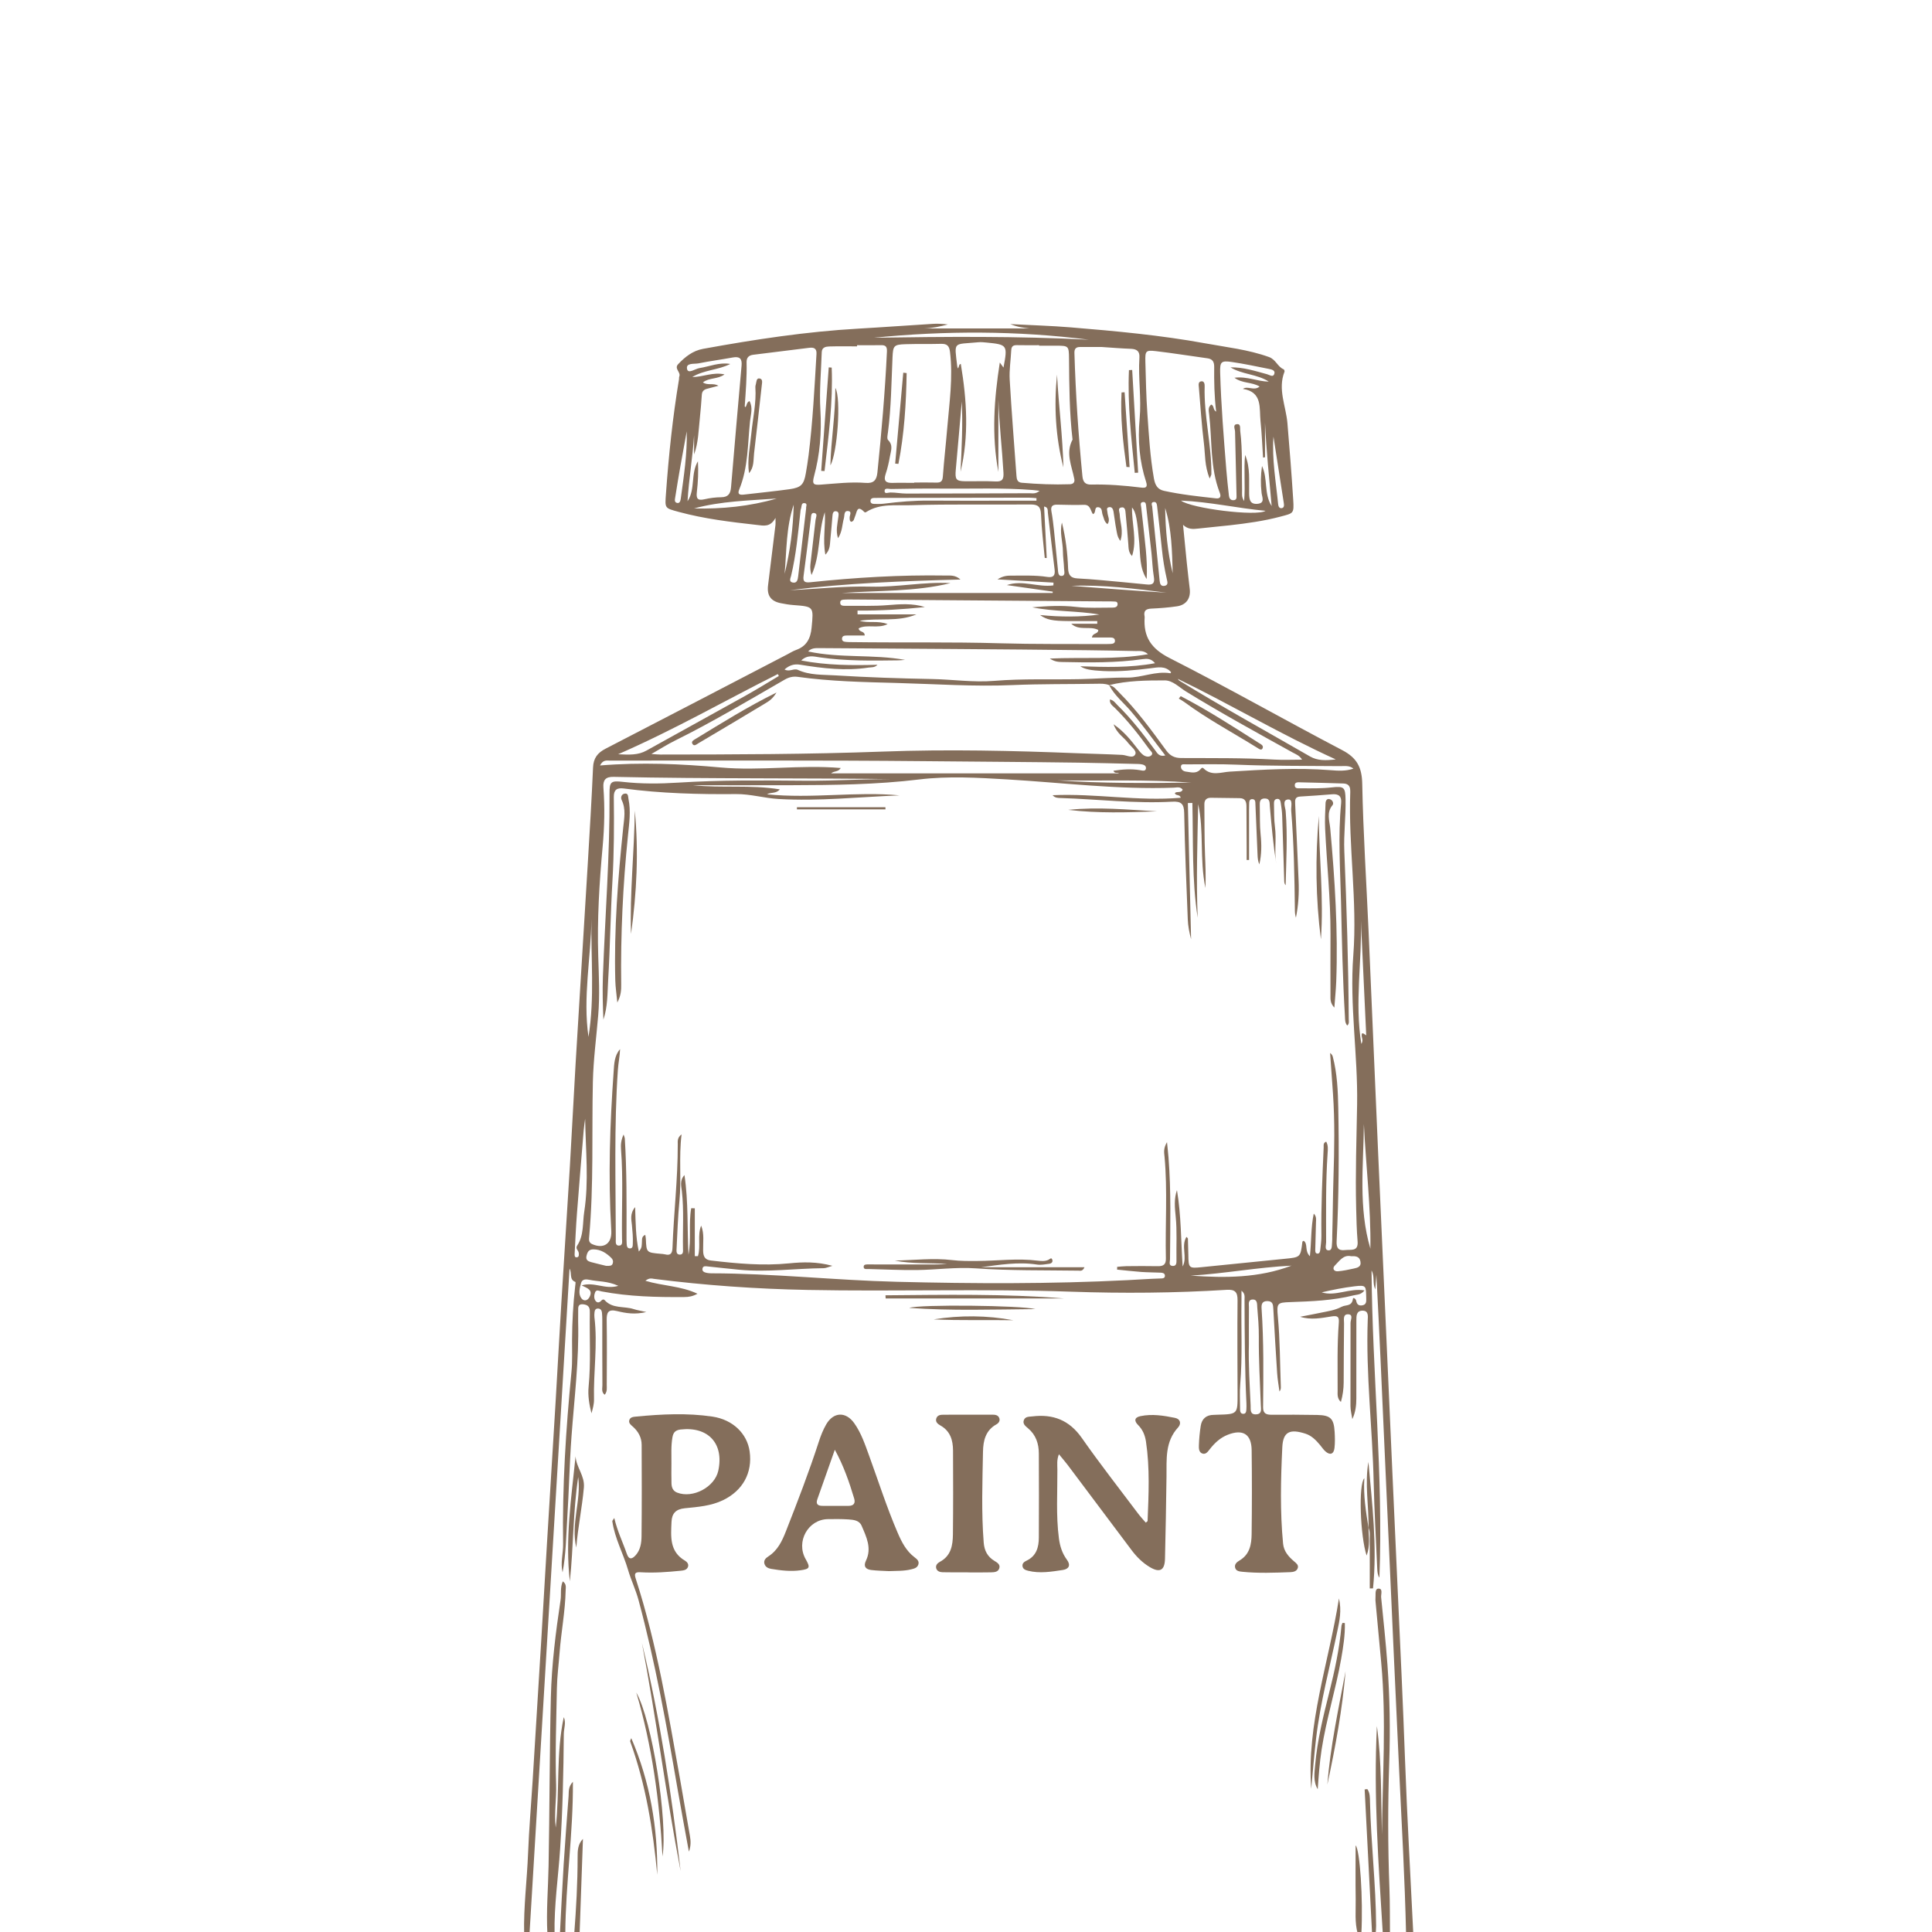 <?xml version="1.0" encoding="utf-8"?>
<!-- Generator: Adobe Illustrator 24.0.1, SVG Export Plug-In . SVG Version: 6.00 Build 0)  -->
<svg version="1.1" id="레이어_1" xmlns="http://www.w3.org/2000/svg" xmlns:xlink="http://www.w3.org/1999/xlink" x="0px"
	 y="0px" viewBox="0 0 1080 1080" style="enable-background:new 0 0 1080 1080;" xml:space="preserve">
<style type="text/css">
	.st0{fill:#846E5B;}
</style>
<g>
	<path class="st0" d="M786,1081c-0.69-30.64-2.43-61.23-3.89-91.83c-1.08-22.79-2.12-45.59-3.16-68.38
		c-1.69-37.27-3.36-74.54-5.02-111.82c-1.43-32.11-2.82-64.23-4.53-96.37c-0.18,2.41-0.36,4.82-0.62,8.19
		c-1.68-3.73-0.17-7.06-2.08-10.6c0.45,57.84,6.59,114.67,4.4,171.73c-1.02-1.45-1.14-3.32-1.22-5.18
		c-0.68-15.97-1.63-31.93-1.98-47.91c-0.66-30.31-4.43-60.5-3.33-90.87c0.08-2.1,0.6-5.31-2.91-5.29c-3.48,0.01-3.44,2.91-3.44,5.51
		c0,14.5-0.03,29-0.02,43.49c0,3.94-0.43,7.8-2.24,11.62c-0.36-2.43-1.03-4.85-1.04-7.28c-0.05-15.5,0.08-30.99,0.03-46.49
		c-0.01-1.69,1.74-4.72-1.33-4.82c-3.09-0.11-2.26,3.14-2.29,5.12c-0.14,11-0.15,22-0.21,33c-0.02,3.61-0.5,7.13-1.55,10.88
		c-2.16-1.97-1.84-4.25-1.83-6.32c0.04-12.66-0.33-25.34,0.66-37.97c0.26-3.27-0.62-4.05-3.89-3.54
		c-5.82,0.92-11.68,2.14-17.72,0.21c3.85-0.75,7.72-1.45,11.56-2.27c3.93-0.84,7.74-1.27,11.63-3.31c2.44-1.28,5.73-0.04,6.32-4.48
		c0.14-1.02,1.64,0.1,1.82,1.12c0.35,2.03,1.43,2.93,3.48,2.54c2.28-0.43,2.17-2.22,2.13-3.9c-0.19-6.88,0.26-7.55-6.59-6.72
		c-6.16,0.74-12.21,1.96-18.31,3.37c7.73,2.44,15.4-2.5,23.94-1.1c-2.04,2.59-4.22,2.31-6,2.76c-11.71,2.96-23.71,3.37-35.69,3.8
		c-6.99,0.25-7.46,0.55-6.76,8.03c1.24,13.11,1.17,26.27,1.67,39.41c0.03,0.81-0.07,1.63-0.76,2.54c-0.45-3.42-1.08-6.82-1.3-10.26
		c-0.8-11.96-1.47-23.92-2.14-35.88c-0.13-2.3-0.19-4.4-3.35-4.42c-3.25-0.01-3.35,2.2-3.2,4.45c1.24,18.3,0.99,36.63,0.83,54.95
		c-0.03,3.47,1.79,4.15,4.73,4.14c8.5-0.04,17-0.05,25.5,0.12c7.5,0.15,9.34,1.99,9.77,9.56c0.17,2.99,0.25,6.03-0.1,8.98
		c-0.41,3.45-2.57,4.11-5.15,1.74c-1.09-1-1.92-2.29-2.88-3.44c-2.26-2.72-4.75-5.27-8.18-6.37c-8.57-2.75-12.53-1.26-12.95,7.54
		c-0.86,17.98-1.3,35.94,0.43,53.89c0.42,4.33,3.02,7.26,6.13,9.92c1.11,0.95,2.6,1.99,2.11,3.68c-0.53,1.88-2.46,2.31-4.07,2.37
		c-8.98,0.34-17.98,0.69-26.95-0.21c-1.59-0.16-3.58-0.36-4.04-2.35c-0.45-1.93,1.08-3.14,2.48-3.97c5.7-3.36,6.69-8.96,6.76-14.7
		c0.19-15.66,0.21-31.33,0.01-46.99c-0.11-8.97-4.93-11.89-13.36-8.58c-4.17,1.64-7.28,4.56-10.01,8.03c-1,1.27-2.14,3.02-3.99,2.52
		c-2.16-0.59-2.19-2.89-2.13-4.62c0.12-3.65,0.46-7.31,1.03-10.92c0.64-3.98,3.13-6.11,7.27-6.13c0.67,0,1.33-0.06,2-0.08
		c11.37-0.31,11.35-0.31,11.32-11.48c-0.05-17.5-0.19-35-0.01-52.49c0.05-4.63-1.45-6.14-6.09-5.85
		c-28.96,1.81-57.99,2.05-86.95,1.04c-49.15-1.72-98.31-0.02-147.44-0.98c-28.62-0.56-57.2-2.55-85.63-6.17
		c-1.27-0.16-2.58-0.77-4.91,1.05c9.93,2.98,19.85,2.85,29.12,7.25c-2.64,1.48-4.95,1.84-7.39,1.85
		c-15.5,0.11-30.97-0.23-46.26-3.16c-1.23-0.24-2.87-1.19-3.55,0.46c-0.6,1.47-0.82,3.38,0.19,4.79c0.95,1.34,2.26,1.08,3.34-0.19
		c0.46-0.54,1.25-0.77,1.76-0.19c4.42,4.96,10.88,3.26,16.27,5.03c1.86,0.61,3.81,0.9,7.04,1.64c-6.39,1.52-11.44,0.66-16.26-0.52
		c-5.18-1.26-5.96,0.79-5.89,5.24c0.19,12,0.08,24,0.03,36c-0.01,1.78,0.37,3.69-1.15,5.52c-1.97-1.5-1.27-3.64-1.28-5.4
		c-0.09-12-0.05-24-0.06-36c0-1.5-0.04-3-0.18-4.49c-0.12-1.27-0.79-2.27-2.18-2.31c-1.51-0.05-1.92,1.08-2.01,2.34
		c-0.06,0.83-0.13,1.68-0.03,2.5c1.88,15.32-0.59,30.61-0.23,45.93c0.06,2.59-0.67,5.21-1.43,7.8c-1.23-4.91-2.08-9.85-1.59-14.87
		c1.33-13.64,0.44-27.31,0.68-40.96c0.04-2.21,0.03-4.43-2.93-4.98c-2.15-0.4-3.64-0.15-3.57,2.55c0.06,2.33-0.09,4.67-0.03,7
		c0.55,21.53-2.15,42.87-3.72,64.28c-1.11,15.1-1.4,30.26-2.35,45.38c-0.64,10.19-0.71,20.44-2.63,30.53
		c-1.29-5.33,0.37-10.55,0.29-15.85c-0.5-32.17,1.55-64.22,4.68-96.23c0.58-5.95,0.3-11.99,0.33-17.99
		c0.05-10,0.61-19.96,1.74-29.89c0.09-0.83,0.34-2.31,0.11-2.4c-3.65-1.35-1.74-5.03-3.26-7.42
		C310.94,833.23,303.47,957.12,296,1081c-1,0-2,0-3,0c-0.36-15,1.6-29.9,2.19-44.86c0.54-13.63,1.72-27.23,2.57-40.85
		c1.62-26.08,3.22-52.16,4.8-78.24c1.1-18.11,2.11-36.23,3.21-54.34c1.58-26.25,3.23-52.49,4.8-78.74
		c1.11-18.61,2.1-37.22,3.24-55.83c1.55-25.42,3.23-50.82,4.76-76.24c1.15-19.11,2.06-38.24,3.2-57.36
		c2.23-37.24,4.57-74.47,6.8-111.71c1.08-17.94,2.16-35.89,2.95-53.84c0.23-5.19,2.53-8.16,6.97-10.45
		c33.9-17.5,67.73-35.13,101.59-52.73c1.63-0.85,3.2-1.86,4.91-2.47c5.93-2.12,8.13-6.45,8.71-12.51
		c1.12-11.78,1.34-11.73-10.38-12.62c-2.32-0.18-4.63-0.58-6.91-1.04c-5.59-1.13-7.76-4.33-7.05-10.03
		c1.41-11.23,2.77-22.47,4.14-33.71c0.1-0.79,0.01-1.6,0.01-3.93c-2.9,5.37-6.63,4.36-10.29,3.95c-14.73-1.66-29.43-3.38-43.8-7.3
		c-7.93-2.17-7.74-1.88-7.14-10.17c1.53-21.44,3.77-42.79,7.3-64c0.08-0.49-0.03-1.05,0.15-1.48c1.02-2.44-3.02-4.4-0.65-6.91
		c3.87-4.1,8.21-7.54,13.92-8.58c28.83-5.25,57.77-9.67,87.07-11.32c13.78-0.78,27.55-1.81,41.34-2.65c2.8-0.17,5.62-0.02,8.46,0.33
		c-4.33,1.15-8.66,2.09-13.18,2.22c19.58,0,39.15,0,58.73,0c-3.2-0.35-6.42-0.7-10.66-2.42c12.07,0.63,22.92,0.93,33.73,1.82
		c25.21,2.08,50.41,4.39,75.31,8.94c11.9,2.18,24.01,3.48,35.56,7.64c3.87,1.39,4.79,5.44,8.22,6.88c0.3,0.13,0.6,0.97,0.47,1.31
		c-3.88,9.82,0.81,19.22,1.63,28.76c1.21,14.27,2.33,28.55,3.24,42.83c0.5,7.87,0.18,7.5-7.31,9.48c-9.23,2.44-18.6,3.72-28.04,4.79
		c-5.95,0.67-11.93,1.17-17.88,1.86c-2.9,0.34-5.64,0.47-8.36-2.11c0.69,7.01,1.36,14.02,2.08,21.03c0.51,4.97,1.11,9.92,1.67,14.89
		c0.58,5.18-1.92,8.85-7.11,9.63c-4.76,0.71-9.6,1.07-14.41,1.29c-3.03,0.14-4.34,1.26-3.74,4.3c0.03,0.16,0.06,0.33,0.05,0.5
		c-0.76,10.9,3.52,17.55,13.9,22.82c32.52,16.51,64.25,34.58,96.56,51.51c8.19,4.29,10.99,9.57,11.17,18.8
		c0.53,27.46,2.33,54.9,3.54,82.35c1.82,41.26,3.53,82.53,5.34,123.8c1.62,37.1,3.31,74.2,4.97,111.31
		c2.01,44.92,3.96,89.85,6.04,134.77c1.43,30.94,2.88,61.88,4.01,92.84c1.19,32.61,3.06,65.19,4.64,97.78
		C788.67,1081,787.33,1081,786,1081z M620,382.99c-2.23-0.92-4.57-0.8-6.9-0.76c-15.65,0.27-31.3,0.05-46.96,0.73
		c-21.64,0.95-43.3-0.6-64.94-1.18c-18.46-0.49-36.95-0.86-55.29-3.42c-2.54-0.35-4.86,0.18-7.16,1.5
		c-20.36,11.71-40.5,23.8-61.58,34.22c-4.05,2-7.87,4.45-13.04,7.41c2.71,0.17,3.84,0.3,4.97,0.3c41.47-0.03,82.93-0.12,124.4-1.65
		c36.29-1.34,72.63-0.53,108.92,0.93c8.31,0.33,16.64,0.5,24.95,0.92c2.51,0.13,6.06,2.29,7.27-0.37c0.93-2.05-2.49-4.29-4.06-6.38
		c-2.39-3.18-6.28-5.2-8.07-10.37c5.89,4.14,9.58,8.78,13.22,13.48c1.01,1.31,2.03,2.7,3.33,3.67c1.37,1.01,3.4,1.41,4.63,0.14
		c1.18-1.22-0.54-2.37-1.25-3.36c-5.84-8.13-12.05-15.95-19.17-23.02c-1.25-1.24-3.15-2.31-2.81-4.79c2.16,0.48,3.03,2.03,4.19,3.16
		c7.91,7.7,14.59,16.43,21.11,25.29c1.19,1.61,2.21,3.72,5.66,2.87c-6.65-8.59-12.59-16.97-19.3-24.8
		c-4.1-4.78-9.16-8.78-12.1-14.52c2.53,0.4,3.9,2.43,5.52,4.05c9.95,9.89,18.18,21.2,26.41,32.48c2.19,3.01,4.64,4.2,8.34,4.22
		c17.29,0.1,34.59-0.16,51.88,0.86c5.06,0.3,10.15,0.05,15.69,0.05c-1.52-2.43-3.51-3.03-5.17-3.95
		c-20.07-11.14-40.2-22.14-59.76-34.18c-3.79-2.33-7.35-6.18-11.79-6.18C640.73,380.36,630.23,380.44,620,382.99z M504.48,435.61
		c-53.86-0.8-107.69-0.15-161.5-1.34c-4.5-0.1-5.98,1.84-5.67,5.98c0.81,10.98,0.58,21.96-0.42,32.9
		c-1.88,20.42-3.1,40.88-2.47,61.38c0.34,10.99,0.91,21.96-0.01,32.95c-1.05,12.44-2.71,24.88-2.99,37.34
		c-0.64,28.8,0.53,57.64-2.06,86.4c-0.15,1.61-0.39,3.34,1.66,4.25c6.37,2.83,10.97-0.19,10.71-7.09c-0.02-0.5-0.04-1-0.07-1.5
		c-1.7-29.32-0.71-58.6,1.37-87.85c0.3-4.27,0.37-8.92,3.6-12.57c-0.15,3.95-0.98,7.81-1.24,11.71
		c-2.15,31.45-1.21,62.95-1.15,94.44c0,1.41-0.37,3.6,1.57,3.69c2.49,0.11,1.92-2.31,1.9-3.8c-0.26-16.65,0.73-33.32-0.55-49.97
		c-0.2-2.6-0.01-5.15,1.42-8.33c0.43,1.31,0.66,1.73,0.69,2.16c1.12,18.13,1,36.29,0.96,54.45c0,1.5-0.01,3,0.09,4.5
		c0.07,1.17,0.22,2.53,1.77,2.56c1.68,0.03,1.59-1.44,1.65-2.56c0.17-3.5-0.16-6.97-0.49-10.47c-0.28-3.02-1.27-6.34,1.79-10.06
		c0.3,8.72,0.27,16.45,2.06,24.84c1.98-2.15,1.57-3.71,1.73-5.13c0.16-1.46-0.37-3.25,1.88-4.2c0.14,0.98,0.29,1.61,0.32,2.25
		c0.33,7.64,0.33,7.64,8.22,8.34c0.83,0.07,1.68,0.11,2.48,0.31c3.2,0.82,4.08-0.66,4.19-3.64c0.69-19.29,3-38.51,2.95-57.84
		c0-1.74-0.36-3.71,2.13-5.58c-1.59,12.81-0.01,25.04-1.2,37.26c-0.85,8.77-1.13,17.6-1.58,26.41c-0.07,1.4-0.36,3.46,1.72,3.54
		c2.19,0.09,1.88-2.01,1.85-3.39c-0.2-10.65,0.59-21.32-0.61-31.96c-0.32-2.87-1.33-6.09,1.44-9.12
		c2.26,15.12,1.47,29.87,2.25,44.54c1.64-8.64,0.02-17.44,1.52-26.01c0.67,0.02,1.34,0.03,2.01,0.05c0,8.91,0,17.83,0,26.74
		c0.58,0,1.17,0.01,1.75,0.01c1.71-5.52-0.42-11.57,1.8-17.08c1.85,4.56,1,9.32,1.1,13.97c0.06,3.11,0.87,5.13,4.28,5.53
		c14.57,1.71,29.12,3.07,43.83,1.59c7.66-0.77,15.43-0.98,24.16,1.39c-2.37,0.67-3.61,1.31-4.86,1.32
		c-15.81,0.13-31.58,2.39-47.42,0.85c-5.8-0.56-11.59-1.22-17.39-1.82c-1.15-0.12-2.58-0.44-2.93,1.07c-0.4,1.73,1.03,2.25,2.4,2.53
		c0.81,0.16,1.65,0.23,2.48,0.24c34.66,0.04,69.16,3.89,103.76,4.74c42.97,1.07,85.98,1.25,128.94-0.92
		c6.15-0.31,12.29-0.76,18.45-0.94c1.11-0.03,2.6-0.02,2.44-1.73c-0.11-1.19-1.27-1.47-2.28-1.51c-3.66-0.17-7.34-0.15-10.99-0.41
		c-4.5-0.33-8.98-0.87-13.46-1.31c0.01-0.51,0.03-1.03,0.04-1.54c1.72-0.13,3.44-0.36,5.16-0.38c5.83-0.05,11.67-0.12,17.5,0.01
		c3.08,0.07,4.66-0.87,4.58-4.24c-0.44-18.98,0.99-37.98-0.76-56.95c-0.2-2.2-0.77-4.56,1.38-8.13c0.37,3.79,0.65,6.17,0.84,8.56
		c1.49,18.96,0.98,37.96,0.84,56.95c-0.01,1.36-0.88,3.44,1.32,3.67c2.46,0.26,2.32-1.97,2.29-3.57
		c-0.15-7.99,0.38-15.98-0.43-23.97c-0.5-4.91-1.01-9.94,0.71-14.82c2.38,14.13,2.22,28.4,3.18,42.65
		c2.83-5.22-1.08-11.22,2.12-16.55c0.45,0.53,0.81,0.75,0.82,0.99c0.11,2.99,0.2,5.99,0.24,8.98c0.08,7.54,0.28,7.72,7.57,6.97
		c15.41-1.57,30.82-3.14,46.23-4.66c8.9-0.87,8.9-0.82,9.96-9.54c0.02-0.2,0.44-0.35,0.73-0.56c2.56,1.92,0.32,5.52,3.46,8.67
		c0.89-8.53,0.53-16.17,2.16-23.84c1.63,1.65,1.29,3.33,1.24,4.95c-0.14,4.99-0.29,9.99-0.39,14.98c-0.02,0.95-0.15,2.28,1.13,2.43
		c1.24,0.14,1.55-1.09,1.65-2.08c0.28-2.65,0.67-5.31,0.64-7.96c-0.23-16.5,0.56-32.97,1.27-49.44c0.04-1.02-0.41-2.34,1.41-3.11
		c1.16,2.08,0.94,4.27,0.8,6.32c-1.14,16.64-0.83,33.3-0.84,49.95c0,1.59-1.08,4.44,1.41,4.5c2.09,0.05,1.72-2.79,1.93-4.53
		c0.14-1.15,0.05-2.33,0.08-3.5c0.31-10.99,0.34-21.98,0.69-32.98c0.5-15.47,0.79-30.96-0.27-46.46
		c-0.52-7.61-1.08-15.22-1.62-22.88c0.83,0.64,1.3,1.32,1.5,2.07c2.47,9.42,2.88,19.11,3.07,28.74c0.49,24.82,0.3,49.65-0.92,74.46
		c-0.18,3.58,0.85,5.41,4.76,4.92c3.25-0.41,7.45,1.04,6.96-4.92c-0.51-6.14-0.65-12.31-0.8-18.47c-0.49-19.33,0.2-38.65,0.53-57.97
		c0.48-27.79-4.26-55.4-2.13-83.35c2.33-30.44-2.79-60.89-1.7-91.39c0.01-0.33-0.02-0.67-0.03-1c-0.04-2.48-1.44-3.64-3.78-3.71
		c-7.99-0.25-15.98-0.48-23.97-0.65c-1.27-0.03-3.14-0.26-3.24,1.47c-0.14,2.24,1.97,1.85,3.34,1.86
		c5.83,0.04,11.65,0.16,17.47-0.51c6.81-0.78,7.44,0.07,7.58,6.74c0.2,9.67-1.1,19.27-0.69,28.97c1.31,31.29,2.26,62.59,2.48,93.91
		c0.01,1.14,0.38,2.52-0.86,3.51c-1.34-1.64-1.16-3.36-1.26-5c-1.29-21.29-1.71-42.6-2.2-63.92c-0.43-18.48-1.75-36.95,0.06-55.42
		c0.36-3.71-1.28-5.23-4.92-4.94c-5.98,0.47-11.96,0.95-17.94,1.27c-2.91,0.16-2.95,1.82-2.84,4.08c0.7,14.3,1.28,28.6,1.92,42.9
		c0.31,6.95-0.09,13.85-1.49,20.72c-0.4-1.28-0.56-2.57-0.58-3.86c-0.21-18.65-0.53-37.3-2.06-55.9c-0.19-2.26,1.11-6.51-1.72-6.31
		c-3.47,0.24-1.56,4.26-1.37,6.64c1.1,13.78,0.31,27.54-0.03,41.35c-0.55-0.71-0.75-1.45-0.77-2.2
		c-0.39-12.32-0.74-24.64-1.17-36.95c-0.08-2.32-0.45-4.63-0.79-6.93c-0.17-1.17-0.58-2.43-2.14-2.21
		c-1.49,0.21-1.67,1.52-1.64,2.69c0.11,4.33-0.03,8.69,0.54,12.96c0.93,6.89-0.44,13.81,0.73,20.68
		c-1.69-10.71-2.64-21.45-3.59-32.2c-0.17-1.94,0.24-4.31-2.76-4.38c-3-0.07-2.91,2.19-2.86,4.21c0.14,5.32-0.09,10.64,0.47,15.98
		c0.58,5.54,0.57,11.15-0.72,16.64c-0.8-1.82-0.93-3.62-1-5.43c-0.39-9.32-0.76-18.63-1.18-27.95c-0.06-1.27,0.14-3.02-1.71-3.08
		c-1.9-0.07-1.75,1.67-1.8,2.96c-0.08,2.16-0.05,4.33-0.05,6.5c0,8.18,0,16.36,0,24.54c-0.45,0-0.9,0-1.35,0c0-2.13,0.01-4.27,0-6.4
		c-0.04-7.83-0.1-15.67-0.11-23.5c0-2.66-0.68-4.62-3.83-4.65c-5.33-0.05-10.66-0.15-16-0.21c-2.42-0.02-3.72,1.13-3.69,3.65
		c0.11,9.49-0.01,18.99,0.37,28.48c0.23,5.62,0.49,11.22,0.22,18.31c-3.37-16.46-0.68-31.91-4.06-46.9
		c-0.41,21.19-1.14,42.35-0.27,63.53c-3.32-21.26-2.43-42.76-2.97-64.18c-0.84,0.02-1.68,0.05-2.52,0.07
		c0.6,25.37,1.2,50.73,1.8,76.1c-0.99-3.68-1.71-7.39-1.85-11.12c-0.79-19.79-1.64-39.59-2-59.4c-0.09-5.17-1.7-6.62-6.66-6.35
		c-20.83,1.16-41.56-1.38-62.35-2.05c-1.54-0.05-3.19-0.01-4.57-1.58c24.13-1.08,47.78,3.5,71.61,1.43
		c-0.35-2.07-2.9-0.91-3.24-2.63c1.23-1.19,3.51,0.24,4.36-1.9c-1.38-1.84-3.38-1.16-5.05-1.1c-31.2,1.15-62.13-2.81-93.17-4.63
		c-16.28-0.95-32.85-1.94-48.93,0.02c-23.92,2.92-47.8,3.16-71.76,3.23c-18.26,0.05-36.51,0.01-54.77,0.01
		c15.93,1.71,32.01-0.36,48.5,2.32c-2.16,2.52-4.68,1.43-7.2,2.75c25.17,2.57,49.67-1.71,74.11,0.6
		c-22.57,0.88-45.05,3.36-67.73,2.02c-7.98-0.47-15.64-2.82-23.62-2.74c-21.01,0.2-41.98-0.36-62.84-3.13
		c-3.8-0.5-5.6,0.73-5.54,4.81c0.19,15.49,0.15,30.97-0.75,46.46c-1.09,18.62-1.31,37.29-2.41,55.9
		c-0.43,7.35-0.24,14.87-2.67,22.05c-0.32-7.96-0.56-15.93-0.28-23.87c1.22-34.11,3.93-68.17,3.71-102.34
		c-0.04-6.79,0.69-7.49,7.52-6.7c10.31,1.18,20.68,1.06,30.96,0.41c23.3-1.46,46.65-1.27,69.93-1.06
		C467.63,436.62,486.06,435.17,504.48,435.61z M585.13,311.93c-0.37-0.01-0.74-0.02-1.11-0.02c-0.73-8.09-1.78-16.16-2.08-24.27
		c-0.16-4.42-1.7-5.68-5.95-5.64c-22.32,0.2-44.66-0.27-66.96,0.42c-8.21,0.25-17-1.1-24.66,3.71c-0.44,0.28-0.81,0.5-1.26,0.04
		c-4.16-4.26-4.08,0.21-5.13,2.47c-0.53,1.13-0.47,2.71-2.11,3.06c-1.02-0.43-0.82-1.31-0.91-2.11c-0.17-1.35,1.44-3.52-0.63-3.88
		c-2.71-0.47-2.14,2.42-2.58,3.96c-1.02,3.56-0.83,7.49-3.3,11.19c-1.37-4.36-0.27-8.07,0.18-11.81c0.15-1.25,0.56-3.04-1.26-3.27
		c-1.78-0.22-1.92,1.5-2.04,2.83c-0.4,4.31-0.68,8.63-1.15,12.93c-0.3,2.76-0.05,5.78-2.79,8.52c-1.6-8.34,0.22-16.03-0.33-23.75
		c-3.82,11.46-2.32,24.02-7.41,35.13c-0.65-2.08-0.84-4.07-0.62-6.01c0.9-8.27,1.96-16.53,2.87-24.8c0.15-1.33,1.37-3.45-0.63-3.85
		c-2.02-0.4-1.83,1.89-2.01,3.29c-1.35,10.57-2.58,21.15-4.04,31.7c-0.45,3.22,0.41,4.05,3.67,3.71
		c25.18-2.65,50.43-4.18,75.77-3.76c2.58,0.04,5.32-0.38,8.24,2.23c-32.35,0.86-63.93,2.02-95.32,5.97
		c15.09-0.69,30.15-2.39,45.25-1.99c14.89,0.39,29.63-2.81,44.51-1.97c-19.98,4.91-40.4,4.03-60.61,5.51c39.24,0,78.48,0,117.72,0
		c0.01-0.25,0.01-0.5,0.02-0.75c-8.55-1.22-17.1-2.44-25.64-3.66c8.77-3.01,17.38,1.37,26.01,0.17c0.02-0.52,0.05-1.03,0.07-1.55
		c-10.04-0.58-20.09-1.16-31.32-1.81c3.23-2.02,5.53-2.11,7.84-2.1c6.66,0.04,13.33-0.31,19.96,0.72c3.28,0.51,4.59-0.64,4.14-4.13
		c-1.35-10.56-2.49-21.14-3.76-31.71c-0.16-1.31,0.31-3.11-2.13-3.51C584.13,292.83,584.63,302.38,585.13,311.93z M517.02,339.35
		c-12.5,1.33-25.05,2.07-37.67,1.97c0.01,0.7,0.02,1.41,0.03,2.11c10.98,0,21.96,0,32.94,0c-10.37,4.4-21.22,1.87-31.74,3.58
		c4.83,1.53,10.02-0.28,15.61,1.88c-5.66,2.74-11.43-0.13-16.2,2.36c0.3,2.41,3.38,1.25,3.38,4c-3.34,0-6.65-0.02-9.95,0.01
		c-1.18,0.01-2.58,0.1-2.72,1.57c-0.18,1.9,1.43,1.93,2.75,2.05c0.83,0.08,1.66,0.06,2.5,0.07c27.81,0.38,55.61-0.16,83.42,0.66
		c18.64,0.55,37.31,0.32,55.96,0.43c1.83,0.01,3.67,0.03,5.49-0.07c1.17-0.06,2.53-0.26,2.45-1.85c-0.08-1.49-1.33-1.75-2.57-1.75
		c-3.39-0.02-6.78-0.01-10.31-0.01c0.49-2.83,3.53-1.69,3.54-4.23c-4.7-2.43-10.57,0.72-15.1-3.45c4.85,0,9.7,0,14.55,0
		c0-0.5-0.01-1-0.01-1.49c-5.36,0-10.71,0.02-16.07-0.01c-8.9-0.05-12.16-0.69-15.91-3.37c11.48,1.12,22.35,1.19,33.2-0.29
		c-12.49-2.13-25.18-1.53-37.57-4.03c8.18-0.69,16.31-1.18,24.43-0.23c6.81,0.79,13.64,0.38,20.46,0.4c1.38,0,2.9-0.28,2.83-2.06
		c-0.07-1.69-1.65-1.25-2.72-1.37c-0.66-0.07-1.33-0.03-2-0.03c-47.96-0.36-95.92-0.72-143.88-1.07c-1.17-0.01-2.34-0.05-3.5,0.03
		c-1.28,0.09-3.03-0.08-2.96,1.8c0.06,1.84,1.81,1.7,3.08,1.69c7.82-0.07,15.64,0.28,23.47-0.38
		C503.15,337.71,510.12,337.16,517.02,339.35z M505.94,368.88c-1.29,0.09-2.58,0.24-3.87,0.26c-14.65,0.2-29.29,0.43-43.88-1.68
		c-3.15-0.46-6.84-1.59-10.3,1.76c14.39,2.75,28.33,2.79,42.64,2.4c-1.66,1.68-3.41,1.32-5.02,1.56
		c-12.86,1.98-25.57,0.44-38.25-1.61c-3.38-0.55-6.1,0.36-8.69,2.67c2.64,1.54,5.26-0.77,7.4,0.21c6.73,3.1,13.99,2.66,20.98,3.09
		c17.94,1.1,35.92,1.71,53.9,2.04c11.65,0.22,23.28,1.99,34.93,1.03c15.98-1.32,31.97-0.63,47.95-0.96
		c8.82-0.18,17.64-0.94,26.46-0.87c8.15,0.06,15.84-3.82,24.08-2.42c0.06,0.01,0.16-0.24,0.38-0.6c-3.24-3.72-7.47-2.68-11.47-2.19
		c-8.77,1.09-17.53,1.98-26.38,1.55c-7.14-0.35-10.52-1.04-12.9-2.67c13.82,0.48,27.63,0.93,41.77-1.71
		c-2.19-2.66-4.53-2.61-6.84-2.28c-14.9,2.13-29.89,1.94-44.88,1.61c-2.1-0.05-4.25-0.03-7.09-1.93c18.81-0.86,36.67,0.78,54.9-2.43
		c-2.47-2.2-4.72-1.73-6.82-1.77c-8.99-0.18-17.99-0.36-26.97-0.46c-49.97-0.6-99.95-0.83-149.93-1.18
		c-2.27-0.02-4.57-0.04-6.27,1.88C469.77,368.05,488.05,365.65,505.94,368.88z M679.84,230.13c-1.05-8.71-1.17-16.87-1.1-25.02
		c0.02-2.7-0.79-4.42-3.77-4.82c-9.56-1.29-19.08-2.86-28.66-3.98c-5.85-0.68-6.2-0.21-6.04,5.95c0.26,9.65,0.45,19.31,1.12,28.93
		c0.85,12.11,1.53,24.24,3.65,36.24c0.66,3.75,2.03,6.16,5.65,6.95c9.6,2.1,19.36,3.14,29.11,4.21c2.5,0.27,2.82-1.19,2.05-3.16
		c-5.51-14.13-4.19-29.2-5.93-43.84c-0.21-1.79-0.77-3.98,1.2-5.45C678.84,226.88,677.96,229.04,679.84,230.13z M418.97,224.2
		c2.02,3.7,0.71,7.48,0.32,11.12c-1.39,12.87-0.97,26.03-6.07,38.32c-1.19,2.87,0.53,3.09,2.72,2.83
		c8.43-0.99,16.88-1.82,25.29-2.98c6.62-0.91,8.15-2.58,9.25-9.03c0.56-3.28,1.09-6.57,1.51-9.88c2.36-18.85,3.31-37.81,4.43-56.76
		c0.19-3.21-1.64-3.69-4.08-3.39c-10.41,1.27-20.81,2.62-31.23,3.88c-2.64,0.32-3.84,1.67-3.77,4.29
		c0.21,8.17-0.47,16.31-1.03,24.45c-0.01,0.21,0.22,0.44,0.28,0.57C417.67,226.8,417.12,225.01,418.97,224.2z M479.1,192.97
		c0,0.22,0,0.43,0,0.65c-5.15,0-10.3-0.1-15.45,0.05c-1.97,0.06-4.2,0.44-4.29,3.17c-0.35,10.79-1.4,21.63-0.76,32.37
		c0.75,12.61-0.27,24.93-3.54,36.98c-1.29,4.74-0.01,4.99,3.89,4.71c8.29-0.6,16.58-1.61,24.9-0.96c4.5,0.36,6.18-1.47,6.62-5.78
		c2.3-22.49,4.27-45.01,5.33-67.6c0.12-2.6-0.58-3.67-3.23-3.61C488.08,193.05,483.59,192.97,479.1,192.97z M615.82,193.97
		c-4.05,0-8.05-0.01-12.04,0c-2.23,0-3.24,0.91-3.17,3.36c0.69,22.98,2.23,45.9,4.46,68.79c0.32,3.26,1.52,4.84,4.92,4.76
		c9.34-0.22,18.64,0.53,27.91,1.68c2.57,0.32,3.78-0.14,2.77-3.23c-3.71-11.41-4.72-23.33-3.62-35.06
		c1.09-11.56-0.86-22.96-0.11-34.42c0.23-3.44-1.41-4.73-4.71-4.86C626.74,194.79,621.27,194.33,615.82,193.97z M580.89,193.24
		c0-0.09,0-0.18,0-0.27c-4.16,0-8.32,0.07-12.48-0.03c-2.11-0.05-3.02,0.75-3.12,2.86c-0.26,5.48-1.17,10.99-0.86,16.43
		c1.03,17.94,2.5,35.85,3.78,53.77c0.14,2,0.55,3.65,2.95,3.86c8.96,0.77,17.94,1.15,26.93,0.83c1.84-0.07,2.82-1.05,2.46-2.92
		c-1.4-7.3-5.04-14.48-0.99-22.02c-1.76-15.07-1.85-30.22-1.97-45.37c-0.05-7.09-0.33-7.1-7.22-7.14
		C587.21,193.22,584.05,193.24,580.89,193.24z M510.99,269.93c0-0.06,0-0.13,0-0.19c4.16,0,8.32-0.08,12.48,0.03
		c2.5,0.07,3.4-0.8,3.59-3.42c0.65-8.96,1.69-17.89,2.43-26.84c1.19-14.24,3.32-28.43,1.56-42.81c-0.42-3.46-1.72-4.57-5-4.49
		c-6.65,0.18-13.32-0.01-19.97,0.2c-6.42,0.21-6.87,0.87-7.16,7.37c-0.63,13.96-0.73,27.94-2.54,41.83
		c-0.19,1.47-0.68,3.63,0.05,4.35c3.02,2.96,1.57,6.17,1.03,9.28c-0.57,3.27-1.31,6.54-2.37,9.68c-1.33,3.95,0.14,5.15,3.92,5.02
		C503,269.82,507,269.93,510.99,269.93z M626.28,302.38c-1.8-2.39-1.9-4.59-2.3-6.59c-0.64-3.26-0.97-6.59-1.53-9.87
		c-0.24-1.36-0.9-2.77-2.59-2.39c-1.68,0.38-0.83,1.83-0.78,2.92c0.09,2.09,1.71,4.27,0.01,6.56c-1.95-1.47-1.98-3.42-2.67-5.07
		c-0.65-1.56-0.01-4.12-2.48-4.4c-2.55-0.28-0.97,3.21-2.99,3.86c-1.44-2.04-1.32-5.36-5.13-5.2c-4.99,0.21-9.99-0.04-14.99-0.09
		c-2.58-0.03-3.58,1.03-3.08,3.73c0.66,3.6,1.08,7.24,1.47,10.88c0.75,7.11,1.38,14.24,2.13,21.35c0.17,1.58,0.06,4.05,2.14,3.88
		c2.25-0.19,1.36-2.67,1.33-4.17c-0.08-3.15-0.63-6.3-0.64-9.45c-0.02-5.4-1.98-10.76-0.55-16.19c2.09,8.46,3.14,17.02,3.45,25.62
		c0.14,3.9,1.64,5.39,5.25,5.58c4.32,0.23,8.64,0.55,12.95,0.94c8.62,0.77,17.23,1.58,25.84,2.45c3.29,0.33,4.5-0.66,3.9-4.2
		c-0.75-4.42-0.86-8.94-1.34-13.41c-0.94-8.6-1.95-17.2-2.94-25.8c-0.13-1.13-0.06-2.74-1.58-2.69c-2.17,0.07-1.29,1.89-1.2,3.07
		c0.21,2.49,0.58,4.96,0.83,7.45c1.08,10.81,2.83,21.57,2.2,32.54c-3.98-6.13-3.53-13.25-4.12-20c-1.13-12.83-1.72-17.34-4.06-20.02
		c-0.22,9.12,2.96,17.99,0.01,27.17c-2.12-2.18-1.91-4.55-2.1-6.79c-0.47-5.64-0.88-11.29-1.48-16.92
		c-0.16-1.49-0.11-3.95-2.51-3.45c-2.07,0.43-0.87,2.45-0.81,3.84C626.13,292.18,628.17,296.8,626.28,302.38z M384.34,280.2
		c4.51-6.8,1.63-15.43,5.81-22.34c0.31,5.78,0.07,11.49-0.6,17.14c-0.43,3.6,0.33,5,4.22,4.1c3.06-0.71,6.26-1.11,9.4-1.14
		c3.89-0.04,5.18-1.99,5.48-5.52c1.91-22.71,3.88-45.42,5.9-68.12c0.34-3.85-1.09-5.19-4.91-4.49c-6.38,1.18-12.82,2.01-19.17,3.29
		c-2.44,0.49-7.22-0.46-6.38,3.23c0.64,2.8,4.52-0.2,6.91-0.58c5.72-0.92,11.22-3.39,17.22-2.31c-6.74,3.45-14.63,3.29-21.2,7.27
		c5.85,0.11,11.39-2.9,18-1.44c-3.84,2.83-8.52,1.7-12.09,4.47c2.74,1.92,5.83,0.13,8.68,1.89c-2.37,0.63-4.25,1.17-6.16,1.63
		c-1.8,0.43-2.97,1.3-3.12,3.32c-0.32,4.46-0.65,8.93-1.13,13.38c-0.73,6.71-0.8,13.51-3.2,20.08c0-3.57,0-7.14,0-10.71
		C387.2,255.7,385.05,267.86,384.34,280.2z M537.64,224.42c-1.07,12.21-2.15,25.13-3.34,38.05c-0.51,5.51,0.12,6.49,5.15,6.55
		c5.66,0.07,11.34-0.18,16.99,0.12c3.95,0.21,4.71-1.33,4.5-4.97c-0.78-13.61-2.4-27.17-2.84-40.82c0,6.82,0,13.64,0,20.45
		c0,6.67,0,13.34,0,20.01c-3.86-20.47-2.39-40.84,0.8-61.17c0.53,0.74,1.18,1.63,2.05,2.84c2.39-12.6,2.22-12.85-9.55-14
		c-1.49-0.15-3.01-0.3-4.49-0.16c-14.28,1.37-13.48-0.89-11.81,13.37c0.05,0.39,0.23,0.77,0.38,1.28c0.8-0.95,0.49-2.6,1.62-2.47
		c3.37,20.19,4.63,40.23-0.15,60.22C537.59,250.31,538.27,236.9,537.64,224.42z M622.45,430.85c4.94-0.77,9.83-1.15,14.79-0.33
		c1.15,0.19,3.14,0.85,3.36-0.94c0.22-1.77-1.61-2.26-3.17-2.43c-0.66-0.08-1.33-0.09-1.99-0.1c-10.82-0.25-21.63-0.57-32.45-0.72
		c-28.64-0.4-57.28-0.55-85.92-0.83c-58.79-0.57-117.59-0.29-176.38-0.33c-1.63,0-3.6-0.5-5.28,2.73
		c23.13-1.88,45.34-0.89,67.46,1.12c22.17,2.02,44.39-1.64,67.12,0.3c-1.56,2.42-3.41,1.41-5.4,2.99c54.28,0,107.69,0,160.87,0
		C624.94,431.57,622.99,432.72,622.45,430.85z M707.16,255.6c-0.37,0.06-0.74,0.12-1.11,0.19c-0.45-6.77-0.7-13.56-1.41-20.31
		c-0.77-7.31,1.25-16.34-9.86-18.09c2.73-1.91,6.14,1.34,9.35-1.31c-4.34-2.64-9.6-1.61-14.06-4.92c7.13-0.92,12.94,2.15,19.17,2.14
		c-6.55-4.22-14.8-3.89-21.39-7.95c7.15-0.13,13.79,2.04,20.5,3.86c1.3,0.35,3.22,1.82,3.94-0.04c0.84-2.2-1.46-2.64-3.04-2.96
		c-6.85-1.36-13.7-2.84-20.61-3.85c-6.06-0.89-6.72-0.1-6.56,5.94c0.5,18.15,2,36.24,3.44,54.33c0.38,4.81,0.92,9.61,1.45,14.4
		c0.16,1.43,0.81,2.62,2.48,2.59c1.99-0.04,1.8-1.52,1.77-2.88c-0.27-11.82-0.53-23.64-0.82-35.46c-0.04-1.53-1.38-3.86,0.96-4.17
		c2.4-0.31,1.74,2.29,1.93,3.78c1.41,11.11,0.76,22.29,1.03,33.43c0.04,1.65-0.4,3.46,1.16,5.77c0.76-9.18-0.31-17.52,0.55-25.78
		c2.99,7.12,2.07,14.47,2.24,21.72c0.08,3.17,0.47,5.87,4.46,5.63c4.64-0.28,2.78-3.74,2.51-6.02c-0.6-5.06-0.51-10.05,0.23-15.15
		c3.39,7.13,0.96,15.57,5.4,22.41c-1.39-15.53-2.96-30.98-3.72-46.52C707.16,242.79,707.16,249.19,707.16,255.6z M698.14,751.29
		c-0.32,11.48,0.47,22.94,0.97,34.4c0.1,2.21-0.53,5.17,3.16,4.94c3.3-0.21,2.63-2.98,2.55-4.98c-0.49-12.79-1.23-25.57-1.13-38.38
		c0.04-5.47-0.41-10.96-0.87-16.42c-0.15-1.76,0.2-4.58-2.69-4.41c-2.63,0.16-1.95,2.69-1.97,4.39
		C698.09,737.65,698.14,744.47,698.14,751.29z M658.38,379.47c0.3,0.35,0.54,0.8,0.92,1.03c23.99,14.75,48.66,28.33,73.05,42.38
		c4.26,2.45,8.88,2.26,14.35,1.64C716.05,410.57,687.91,393.8,658.38,379.47z M345.53,421.63c6.39,0.32,11.25,0.52,15.87-2.07
		c18.44-10.28,36.96-20.41,55.4-30.69c6.28-3.5,12.39-7.32,18.58-10.99c-0.19-0.36-0.38-0.71-0.58-1.07
		C405.51,391.49,377.06,407.88,345.53,421.63z M756.57,429.67c-2.28-1.91-4.96-1.38-7.5-1.4c-19.31-0.19-38.61-0.01-57.92-0.82
		c-9.31-0.39-18.65-0.17-27.97-0.17c-1.09,0-2.78-0.43-3,1c-0.26,1.66,1.2,2.87,2.7,3.04c2.7,0.32,5.62,1.39,7.99-1.06
		c0.55-0.57,1.06-1.59,1.96-0.7c4.39,4.39,9.79,2.08,14.59,1.79c18.78-1.15,37.54-2.28,56.36-0.82
		C747.99,430.87,752.3,431.17,756.57,429.67z M488.48,188.8c40.08-0.6,80.14-0.98,120.17,1.1
		C568.63,184.82,528.56,184.79,488.48,188.8z M327.1,625.36c-0.27,2.11-0.62,4.21-0.8,6.32c-1.29,15.56-2.59,31.11-3.78,46.67
		c-0.57,7.45-0.91,14.92-1.29,22.39c-0.04,0.88-0.17,2.34,1.32,2.1c1.21-0.2,1.07-1.47,0.97-2.47c-0.15-1.39-2.03-2.35-0.87-4.09
		c3.81-5.7,2.97-12.61,3.93-18.81C329.24,660.35,327.37,642.95,327.1,625.36z M581.16,274.36c-1.83-0.21-2.78-0.36-3.74-0.43
		c-16.96-1.35-33.95-0.63-50.92-0.8c-9.49-0.1-18.99,0.07-28.48,0.23c-1.26,0.02-3.61-0.91-3.52,1.27c0.07,1.65,2.02,0.68,3.29,0.67
		c2.94-0.01,5.87,0.6,8.81,0.6c22.98,0,45.97-0.08,68.95-0.18C577.13,275.72,578.85,276.28,581.16,274.36z M579.38,279.87
		c0-0.47,0.01-0.94,0.01-1.4c-1.47-0.09-2.94-0.27-4.41-0.27c-28.62,0.03-57.24,0.08-85.86,0.14c-1.19,0-2.5,0.11-2.52,1.72
		c-0.01,1.27,1.05,1.62,2.09,1.64c1.83,0.02,3.68,0.08,5.48-0.15c8.43-1.07,16.86-1.78,25.38-1.71c14.49,0.13,28.99,0.04,43.48,0.04
		C568.49,279.87,573.94,279.87,579.38,279.87z M762.42,628.37c-0.22,23.28-3.16,46.68,3.64,69.65
		C766.37,674.73,763.55,651.59,762.42,628.37z M694,721.52c0,2.27,0.03,4.04,0,5.82c-0.27,15.47,0.6,30.95-0.7,46.41
		c-0.39,4.63-0.12,9.32-0.1,13.98c0.01,1.16,0.14,2.52,1.69,2.6c1.6,0.09,1.76-1.24,1.84-2.43c0.07-1.16,0.09-2.33,0.03-3.49
		c-0.92-19.29-0.99-38.59-1.06-57.89C695.7,724.97,696.14,723.19,694,721.52z M763.73,578.77c-1-21.45-2-42.82-2.99-64.19
		c0.68,22.82-3.53,45.69,0.25,68.98c1.24-1.94,0.21-3.34,0.2-4.74C761.19,577.24,761.61,577.22,763.73,578.77z M665.61,713.08
		c19.08,1.36,38.06,1.37,56.32-5.57C703.07,708.42,684.47,711.98,665.61,713.08z M644.07,283.05c1.4,13.9,2.81,27.8,4.19,41.71
		c0.17,1.71,0.72,3.07,2.69,2.74c2.2-0.38,1.69-2.14,1.35-3.57c-1.32-5.68-2.24-11.43-2.82-17.23c-0.8-7.94-1.75-15.87-2.66-23.8
		c-0.14-1.17-0.41-2.52-2-2.26C643.46,280.85,643.75,282.08,644.07,283.05z M330.63,513.52c-0.28,21.96-4.89,43.96-1.66,66.1
		C332.5,557.69,330.24,535.64,330.63,513.52z M450.65,284.07c-0.29-0.55,1-2.56-0.8-2.82c-2.09-0.31-1.63,2.01-2.14,3.26
		c-0.24,0.6-0.25,1.3-0.32,1.96c-1.27,11.86-2.39,23.74-5.15,35.39c-0.31,1.3-1.4,3.26,0.79,3.76c2.55,0.59,2.93-1.63,3.15-3.46
		C447.68,309.67,449.12,297.17,450.65,284.07z M434.18,278.68c-15.54,1.13-31.14,1.44-46.23,5.55
		C403.66,284.59,419.13,283.06,434.18,278.68z M660.18,279.84c5.7,4.39,42.43,8.96,47.26,5.71
		C691.39,284.06,676.43,280.55,660.18,279.84z M591.25,436.24c24.84,1.72,49.72,1.57,74.59,1.25
		C641,435.6,616.11,436.59,591.25,436.24z M383.89,241.13c-1.16,6.36-2.35,12.71-3.47,19.07c-1.04,5.89-2.03,11.79-2.95,17.71
		c-0.19,1.21-0.69,2.99,1.18,3.26c1.42,0.2,1.75-1.32,1.91-2.48C382.27,266.21,384.2,253.75,383.89,241.13z M711.87,244.08
		c-0.9,12.71,1.38,25.11,2.6,37.59c0.11,1.16,0.5,2.58,1.96,2.4c1.54-0.19,1.39-1.75,1.23-2.83
		C715.77,268.86,713.81,256.47,711.87,244.08z M598.93,327.49c17.71,1.34,35.41,2.77,53.14,3.82
		C634.42,329.11,616.78,326.79,598.93,327.49z M338.83,707.62c1.93,0.04,3.19,0.12,3.67-1.28c0.41-1.18,0.14-2.27-0.8-3.18
		c-2.78-2.71-5.82-4.72-9.94-4.76c-2.62-0.03-3.37,1.45-3.89,3.6c-0.56,2.28,0.77,3.05,2.49,3.51
		C333.4,706.33,336.47,707.04,338.83,707.62z M755.21,702.22c-4.29-0.93-6.49,2.74-9.07,5.27c-1.47,1.44-0.61,3.36,1.74,3.17
		c2.95-0.24,5.87-0.89,8.77-1.51c2.11-0.46,4.45-0.92,3.83-4.03C759.94,702.3,757.8,702.12,755.21,702.22z M345.65,718.79
		c-6.08-2.79-11.32-2.31-16.22-3.38c-1.77-0.39-3.99-0.47-4.61,1.81c-0.78,2.85-1.69,6.13,0.24,8.61c1.26,1.63,3.5,1.5,4.66-1.13
		c1.63-3.67-1.31-4.57-4.56-6.15C332.27,716.36,338.23,721.04,345.65,718.79z M651.34,283.95c0.15,12.35,1.31,24.55,4.21,36.52
		C655.18,308.16,655.02,295.83,651.34,283.95z M438.6,320.79c3.12-12.71,4.76-25.62,5.1-38.69
		C439.41,294.66,439.75,307.82,438.6,320.79z"/>
	<path class="st0" d="M773,1081c-2.38-38.66-5.24-77.31-3.3-116.12c2.73,20.13,2.25,40.43,2.81,60.68c0.3-32.04,2.55-64.08-0.4-96.1
		c-1.04-11.27-2.1-22.53-3.14-33.8c-0.08-0.83-0.14-1.67-0.06-2.49c0.19-1.9-0.49-5.11,1.68-5.13c2.61-0.01,1.31,3.14,1.48,4.9
		c1.25,12.58,2.61,25.16,3.53,37.76c1.31,18.1,1.6,36.21,0.99,54.39c-0.78,23.45-0.78,46.95,0.11,70.43
		c0.32,8.48,0.21,16.98,0.3,25.47C775.67,1081,774.33,1081,773,1081z"/>
	<path class="st0" d="M306,1081c-0.69-12.66,0.42-25.29,0.66-37.94c0.6-31.48,0.52-62.97,1.28-94.44
		c0.44-18.13,2.7-36.17,5.41-54.12c0.51-3.36-0.32-6.91,1.24-10.51c2.18,1.48,1.65,3.46,1.61,5.11
		c-0.24,11.67-2.51,23.15-3.39,34.76c-0.5,6.63-1.38,13.26-1.5,19.9c-0.33,17.97-0.99,35.94-0.43,53.93
		c0.25,7.98-1.19,15.94-0.22,23.96c2.28-20.52,0.11-41.38,4.5-61.76c1.4,3.15,0.03,6.28,0.01,9.4c-0.17,21.48-0.64,42.96-2.06,64.39
		c-1.05,15.77-3.41,31.45-3.1,47.31C308.67,1081,307.33,1081,306,1081z"/>
	<path class="st0" d="M313,1081c0.69-12.93,1.28-25.86,2.09-38.78c0.8-12.76,1.82-25.5,2.76-38.25c0.18-2.41-0.34-4.99,2.41-7.96
		c0.2,29.07-4.1,56.94-4.26,84.99C315,1081,314,1081,313,1081z"/>
	<path class="st0" d="M767,1081c-1.38-26.9-2.77-53.8-4.15-80.7c0.5-0.06,0.99-0.13,1.49-0.19c1.54,2.13,1.44,4.88,1.5,7.27
		c0.53,23.08,3.31,46.05,3.41,69.15c0.01,1.49-0.16,2.98-0.24,4.47C768.33,1081,767.67,1081,767,1081z"/>
	<path class="st0" d="M321,1081c1.09-14.22,1.89-28.46,1.89-42.74c0-3.59,0-7.24,2.98-10.31c-0.62,17.68-1.25,35.36-1.87,53.04
		C323,1081,322,1081,321,1081z"/>
	<path class="st0" d="M759,1081c-1.8-6.35-1.06-12.87-1.16-19.32c-0.17-10.07-0.04-20.15-0.04-30.11
		c2.41,2.53,4.24,29.78,3.21,49.43C760.33,1081,759.67,1081,759,1081z"/>
	<path class="st0" d="M591.94,812.93c-1.29,3.24-0.87,5.93-0.86,8.51c0.08,12.82-0.82,25.65,0.85,38.44
		c0.57,4.39,1.82,8.43,4.48,12.02c2.27,3.06,1.1,5.22-2.3,5.73c-6.4,0.96-12.86,2.05-19.33,0.45c-1.49-0.37-3.01-0.89-3.2-2.68
		c-0.17-1.56,1.05-2.4,2.27-2.98c5.49-2.6,6.84-7.48,6.87-12.87c0.09-15.66,0.06-31.33,0-46.99c-0.02-5.55-1.63-10.47-6.11-14.2
		c-1.36-1.13-3.11-2.47-2.24-4.58c0.83-2.02,2.95-1.79,4.76-2.01c11.56-1.4,20.62,2.08,27.59,12.03
		c10.02,14.33,20.82,28.11,31.33,42.1c1.37,1.83,2.95,3.51,4.43,5.26c0.58-0.52,1.02-0.72,1.03-0.94
		c0.59-14.81,1.31-29.62-0.9-44.36c-0.53-3.5-1.8-6.68-4.44-9.3c-2.14-2.12-2.22-4.19,1.35-4.93c6.51-1.36,12.94-0.32,19.3,0.97
		c3.11,0.63,3.63,3.28,1.73,5.35c-7.35,8-6.36,17.77-6.47,27.41c-0.17,15.32-0.5,30.64-0.84,45.95c-0.14,6.57-2.91,8.06-8.55,4.67
		c-4.05-2.43-7.34-5.72-10.17-9.5c-11.89-15.87-23.78-31.73-35.7-47.58C595.36,816.97,593.76,815.15,591.94,812.93z"/>
	<path class="st0" d="M343.39,848.58c1.73,7.44,4.78,13.54,6.98,19.95c1.21,3.54,2.97,3.07,4.95,0.88c2.75-3.04,3.27-7,3.31-10.78
		c0.18-16.99,0.13-33.99,0.06-50.98c-0.02-4.03-1.81-7.36-4.83-10.07c-1.08-0.97-2.57-1.97-2.08-3.69c0.49-1.72,2.23-1.86,3.7-2
		c14.28-1.37,28.61-2.12,42.84,0.01c11.46,1.72,19.36,9.6,20.74,19.46c1.67,11.96-3.85,21.94-14.93,27.27
		c-6.78,3.26-14.14,3.76-21.39,4.5c-4.96,0.5-7.16,2.92-7.36,7.59c-0.35,8.21-1.21,16.59,7.52,21.7c1.13,0.66,2.17,1.87,1.72,3.33
		c-0.58,1.9-2.45,2.14-4.09,2.3c-7.46,0.75-14.94,1.32-22.44,0.85c-3.28-0.21-3.59,0.85-2.68,3.66
		c11.89,36.73,18.06,74.72,24.85,112.58c1.85,10.32,3.53,20.68,5.39,31c0.54,2.97,0.62,5.89-0.55,8.95
		c-2.09-11.51-4.27-23.01-6.25-34.54c-6.13-35.62-12.51-71.18-21.91-106.12c-1.55-5.74-4.22-11.25-5.85-16.85
		c-2.68-9.18-7.46-17.67-8.8-27.23C342.25,850.1,342.6,849.8,343.39,848.58z M375.33,818.24c0,3.66-0.09,7.32,0.03,10.97
		c0.07,2.23,0.76,4.23,3.17,5.17c8.77,3.41,20.99-3.07,22.99-12.21c3.3-15.14-5.59-24.84-21.02-23.07
		c-2.76,0.32-4.08,1.47-4.58,4.23C375.03,808.28,375.37,813.26,375.33,818.24z"/>
	<path class="st0" d="M496.93,878.27c-3.32-0.19-6.66-0.21-9.94-0.63c-3.02-0.39-4.48-1.97-2.92-5.21
		c3.39-7.01,0.24-13.32-2.44-19.56c-1.29-3.01-4.49-3.3-7.29-3.5c-3.81-0.27-7.66-0.21-11.48-0.17
		c-11.13,0.13-18.07,12.59-12.49,22.37c2.67,4.69,2.35,5.5-2.83,6.22c-5.5,0.77-10.97,0.14-16.4-0.77
		c-1.69-0.28-3.27-1.02-3.81-2.83c-0.58-1.96,0.78-3.25,2.15-4.13c5.23-3.36,7.7-8.57,9.85-14.06
		c6.51-16.58,12.92-33.21,18.42-50.16c1.07-3.31,2.38-6.62,4.11-9.61c4.07-7.01,10.95-7.26,15.64-0.69
		c3.91,5.49,6.03,11.85,8.31,18.1c5.24,14.39,9.88,28.99,15.95,43.08c2.27,5.28,4.77,10.24,9.48,13.81
		c1.27,0.97,2.79,2.12,2.09,4.13c-0.64,1.81-2.31,2.2-3.97,2.61C505.27,878.3,501.09,878.07,496.93,878.27z M466.67,810.41
		c-3.25,9.23-6.5,18.46-9.77,27.68c-0.97,2.75,0.31,3.69,2.85,3.69c4.83,0,9.66-0.02,14.49,0.01c2.9,0.02,4.06-1.4,3.25-4.11
		C474.73,828.47,471.59,819.38,466.67,810.41z"/>
	<path class="st0" d="M540.93,878.94c-4.66,0-9.31,0.08-13.96-0.05c-1.47-0.04-3.12-0.47-3.61-2.17c-0.51-1.74,0.76-2.97,2.03-3.65
		c6.28-3.34,7.23-9.24,7.3-15.35c0.17-15.63,0.14-31.27,0.06-46.91c-0.03-5.73-1.54-10.86-7.05-13.95c-1.43-0.8-2.95-1.96-2.3-3.96
		c0.63-1.93,2.46-2.05,4.14-2.06c8.98-0.04,17.96-0.06,26.95-0.03c1.64,0.01,3.5,0.07,4.16,2.02c0.5,1.47-0.45,2.74-1.59,3.36
		c-6.1,3.36-7.44,9.1-7.56,15.27c-0.31,16.95-0.95,33.9,0.4,50.85c0.36,4.53,2.1,7.88,6.01,10.25c1.49,0.9,3.45,2,2.67,4.24
		c-0.73,2.07-2.89,2.1-4.67,2.15c-4.32,0.12-8.65,0.04-12.97,0.04C540.93,878.99,540.93,878.96,540.93,878.94z"/>
	<path class="st0" d="M358.84,918.41c10.09,42.06,16.61,84.67,21.64,127.55C372.32,1003.59,366.87,960.75,358.84,918.41z"/>
	<path class="st0" d="M322.15,865.1c-3.14-13.29,2.83-26.22,1.07-39.43c-2.93,19.32-2.61,38.91-4.67,58.31
		c-2.71-23.43,0.82-46.57,3.2-69.91c0.33,6.2,5.23,10.83,4.64,17.47C325.4,842.79,323.04,853.85,322.15,865.1z"/>
	<path class="st0" d="M732.99,999.94c-2.67-36.22,9.76-70.17,15.5-106.42c1.59,7,0.26,12.6-0.89,18.16
		c-4.15,20.01-9.51,39.79-11.9,60.15C734.6,981.18,733.88,990.57,732.99,999.94z"/>
	<path class="st0" d="M751.78,907.31c0.17,6.71-0.9,13.35-2.05,19.96c-2.98,17.04-8.28,33.59-10.93,50.7
		c-1.14,7.36-1.64,14.77-2.19,22.22c-2.65-4.45-1.8-9.24-1.39-13.89c1.21-13.63,4.48-26.88,7.81-40.11
		c3.09-12.27,5.74-24.61,6.85-37.23c0.05-0.6,0.39-1.18,0.59-1.77C750.91,907.23,751.35,907.27,751.78,907.31z"/>
	<path class="st0" d="M494.97,724.08c33.28-0.26,66.57-0.94,99.85,1.77c-33.24,0-66.48,0-99.72,0
		C495.05,725.26,495.01,724.67,494.97,724.08z"/>
	<path class="st0" d="M370.35,1037.75c-1.67-31.05-5.79-61.69-14.66-91.59C364.44,961.21,373.39,1017.79,370.35,1037.75z"/>
	<path class="st0" d="M765.02,854.05c0.2-12.27-2.2-24.54-0.07-36.82c2.1,23.54,4.96,47.04,2.58,70.68
		c-0.61,0.01-1.21,0.03-1.82,0.04c0-8.86,0.03-17.72-0.02-26.59c-0.01-2.47,0.36-5.01-0.72-7.39L765.02,854.05z"/>
	<path class="st0" d="M367.42,1047.97c-2.41-25.36-6.39-50.39-15.13-74.45c-0.17-0.47,0.37-1.21,0.6-1.87
		C363.42,996.1,367.68,1021.6,367.42,1047.97z"/>
	<path class="st0" d="M578.77,731.8c-23.51,0.2-47.03,1.01-70.52-0.68C514.04,729.09,570.74,729.69,578.77,731.8z"/>
	<path class="st0" d="M741.99,997.57c1.69-21.4,6.25-42.34,10.2-63.38C750.38,955.57,746.51,976.62,741.99,997.57z"/>
	<path class="st0" d="M764.97,853.98c0.2,5.07,0.96,10.18-1.02,15.6c-3.57-10.75-4.64-39.98-1.28-43.25
		c-0.61,9.64,0.9,18.68,2.34,27.73C765.02,854.05,764.97,853.98,764.97,853.98z"/>
	<path class="st0" d="M521.91,737.54c14.86-2.37,29.72-2.29,44.55,0.48C551.62,737.75,536.76,738.26,521.91,737.54z"/>
	<path class="st0" d="M548.37,708.4c19.16,0,38.32,0,57.86,0c-1.04,2.38-2.33,1.92-3.42,1.9c-19.13-0.27-38.26,0.07-57.4-1.29
		c-10.89-0.77-21.92,0.82-32.9,0.95c-8.97,0.11-17.96-0.36-26.93-0.57c-1.12-0.03-2.74,0.4-2.78-1.19
		c-0.04-1.54,1.64-1.38,2.72-1.38c10.66-0.02,21.32,0.02,31.98,0.03c3.99,0.01,7.97,0,11.98-0.27c-9.74-0.75-19.62,0.07-29.27-1.91
		c10.76-0.19,21.45-1.55,32.14-0.26c4.61,0.56,9.31,0.52,13.96,0.49c11.3-0.08,22.58-1.6,33.89-0.17c1.93,0.24,4.01,0.41,5.9-0.49
		c0.79-0.38,1.71-1.68,2.19,0.15c0.31,1.18-0.65,1.93-1.67,2.06c-2.3,0.29-4.69,0.79-6.92,0.45
		C569.22,705.27,558.82,707.02,548.37,708.4z"/>
	<path class="st0" d="M345.09,560.41c-0.46-4.83-1.04-8.57-1.14-12.31c-0.75-28.65,1.48-57.14,4.45-85.61
		c0.52-5.02,1.57-10.23-0.85-15.2c-0.74-1.53-0.15-3.27,1.53-3.63c2.25-0.47,1.96,1.63,2.25,3.01c1.41,6.81,0.39,13.65-0.29,20.38
		c-2.83,27.66-4.14,55.37-3.79,83.17C347.29,553.34,347.18,556.46,345.09,560.41z"/>
	<path class="st0" d="M745.91,563.26c-2.47-2.58-2.16-4.98-2.17-7.2c-0.04-11.31-0.01-22.62,0.02-33.93
		c0.05-19.64-2.07-39.16-3-58.74c-0.23-4.8,0.03-9.64,0.23-14.45c0.06-1.34,0.77-2.8,2.57-2.13c1.45,0.54,2.14,2.32,1.32,3.29
		c-3.49,4.1-1.65,8.78-1.27,12.98c2.57,28.5,4.42,57.02,3.35,85.65C746.78,553.3,746.31,557.87,745.91,563.26z"/>
	<path class="st0" d="M352.75,522.08c-0.78-23,1.85-45.93,2.1-68.93C357.09,476.2,355.92,499.15,352.75,522.08z"/>
	<path class="st0" d="M738.4,525.09c-2.95-22.93-3.18-45.92-1.16-68.96C737.35,479.13,740.05,502.06,738.4,525.09z"/>
	<path class="st0" d="M494.99,452.45c-16.5,0-33,0-49.5,0c0-0.41,0-0.81,0-1.22c16.49,0,32.97,0,49.46,0
		C494.97,451.64,494.98,452.04,494.99,452.45z"/>
	<path class="st0" d="M597.14,452.72c16.58-1.76,33.09-0.13,49.61,0.84C630.2,454.18,613.65,454.69,597.14,452.72z"/>
	<path class="st0" d="M434.06,387.13c-2.08,3.46-4.08,4.73-6.02,5.9c-12.52,7.57-25.11,15.04-37.7,22.5
		c-1.03,0.61-2.43,1.96-3.35,0.15c-0.66-1.3,0.86-2.03,1.8-2.6C403.25,404.31,417.55,395.26,434.06,387.13z"/>
	<path class="st0" d="M676.24,267.52c-2.94-7.03-2.47-13.45-3.24-19.61c-1.29-10.39-1.93-20.87-2.82-31.31
		c-0.11-1.3-0.49-3.05,1.15-3.41c1.88-0.41,2.12,1.57,2.08,2.7c-0.49,16.53,3.9,32.67,3.76,49.16
		C677.16,265.5,676.84,265.95,676.24,267.52z"/>
	<path class="st0" d="M418.7,264.5c-1.09-7.56,0.61-14.87,1.31-22.23c0.82-8.57,2.85-17.04,2.25-25.74
		c-0.04-0.65,0.14-1.32,0.31-1.96c0.32-1.24,0.27-3.21,1.92-3.02c1.99,0.23,1.53,2.24,1.37,3.67c-1.41,12.71-2.82,25.41-4.32,38.11
		C421.1,257.14,421.62,261.21,418.7,264.5z"/>
	<path class="st0" d="M459.06,263.23c1.4-19.28,2.81-38.57,4.21-57.85c0.55,0.03,1.1,0.07,1.65,0.1c0.78,19.41-1.78,38.61-4,57.84
		C460.31,263.3,459.68,263.26,459.06,263.23z"/>
	<path class="st0" d="M464.2,260.12c0.29-14.06,2.82-27.89,2.77-43.27C470.36,222.65,468.03,253.57,464.2,260.12z"/>
	<path class="st0" d="M634.34,264.33c-1.9-19.1-4.09-38.19-3.25-57.43c0.6-0.03,1.21-0.06,1.81-0.09
		c1.11,19.14,2.22,38.28,3.33,57.42C635.6,264.26,634.97,264.29,634.34,264.33z"/>
	<path class="st0" d="M629.69,261.03c-1.93-13.82-3.48-27.67-2.74-41.65c0.57-0.04,1.14-0.07,1.71-0.11
		c0.93,13.95,1.87,27.91,2.8,41.86C630.87,261.1,630.28,261.06,629.69,261.03z"/>
	<path class="st0" d="M590.88,209.41c0.93,17.3,3.16,34.51,3.57,51.85C590.03,244.22,589.15,226.91,590.88,209.41z"/>
	<path class="st0" d="M506.82,208.55c-0.28,17.03-1.31,33.99-4.6,50.76c-0.6-0.05-1.2-0.1-1.81-0.15
		c1.51-16.94,3.01-33.88,4.52-50.83C505.57,208.4,506.19,208.47,506.82,208.55z"/>
	<path class="st0" d="M660.03,389.15c15.05,7.8,29.27,17.02,43.56,26.1c1.07,0.68,2.81,1.38,2.27,2.89
		c-0.59,1.65-2.03,0.52-2.9-0.02c-13.71-8.54-28.01-16.12-41.03-25.76c-0.94-0.69-1.99-1.23-2.98-1.84
		C659.31,390.07,659.67,389.61,660.03,389.15z"/>
</g>
</svg>
